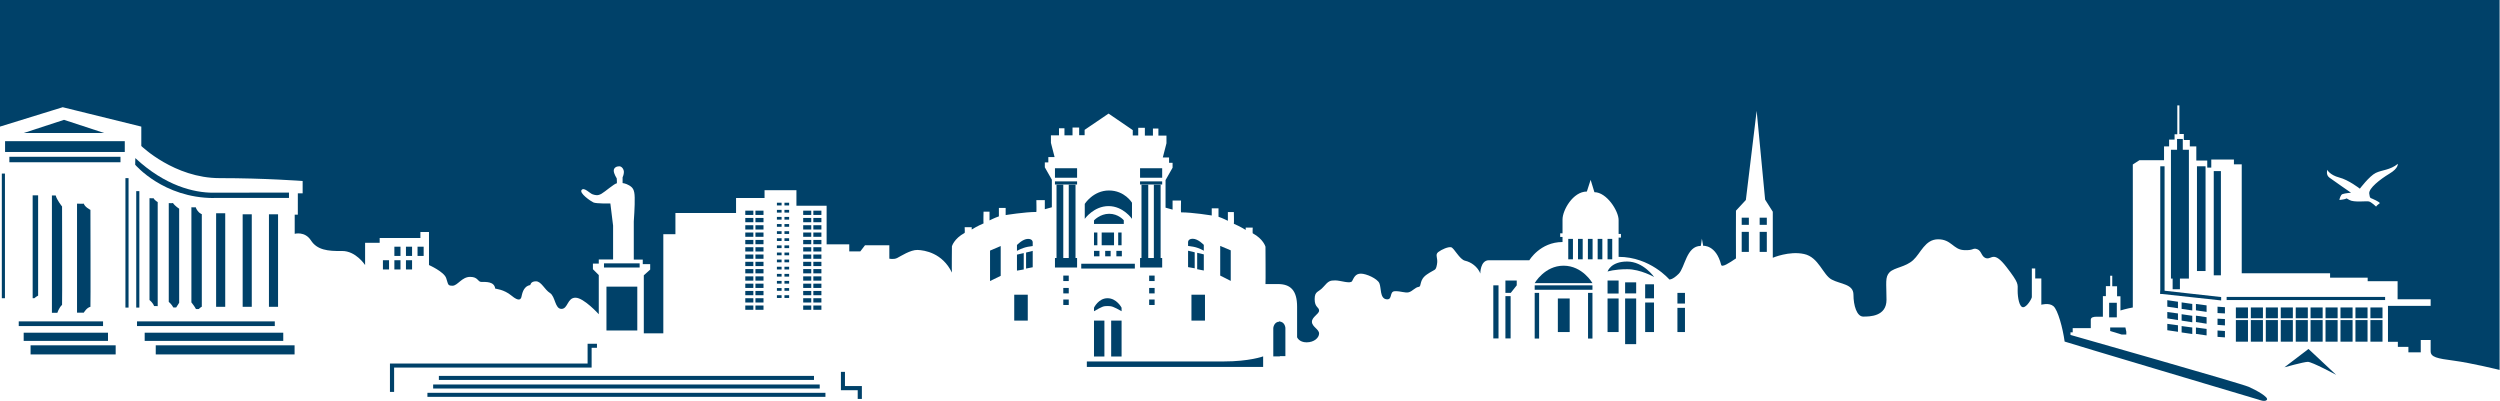 <?xml version="1.0" encoding="utf-8"?>
<!-- Generator: Adobe Illustrator 17.0.0, SVG Export Plug-In . SVG Version: 6.00 Build 0)  -->
<!DOCTYPE svg PUBLIC "-//W3C//DTD SVG 1.1//EN" "http://www.w3.org/Graphics/SVG/1.1/DTD/svg11.dtd">
<svg version="1.1" id="Слой_1" xmlns="http://www.w3.org/2000/svg" xmlns:xlink="http://www.w3.org/1999/xlink" x="0px" y="0px"
	 width="1921.4px" height="308px" viewBox="0 0 1921.4 308" enable-background="new 0 0 1921.4 308" xml:space="preserve">
<g>
	<g>
		<g>
			<rect x="810.8" y="129.3" fill="#004169" width="17" height="7.3"/>
			<rect x="810.8" y="198.3" fill="#004169" width="17" height="7.3"/>
			<rect x="810.8" y="139.4" fill="#004169" width="17" height="2.4"/>
			<rect x="812" y="141.9" fill="#004169" width="5.2" height="57.2"/>
			<rect x="821.4" y="141.9" fill="#004169" width="5.2" height="57.2"/>
		</g>
		<g>
			<rect x="876.2" y="129.3" fill="#004169" width="17" height="7.3"/>
			<rect x="876.2" y="198.3" fill="#004169" width="17" height="7.3"/>
			<rect x="876.2" y="139.4" fill="#004169" width="17" height="2.4"/>
			<rect x="877.3" y="141.9" fill="#004169" width="5.2" height="57.2"/>
			<rect x="886.8" y="141.9" fill="#004169" width="5.2" height="57.2"/>
		</g>
		<rect x="831" y="202.7" fill="#004169" width="41.2" height="3.7"/>
		<rect x="840.8" y="246.4" fill="#004169" width="8" height="27.6"/>
		<rect x="854" y="246.4" fill="#004169" width="8" height="27.6"/>
		<polygon fill="#004169" points="760.9,192.6 760.9,216 769.1,212 769.1,189.1 		"/>
		<polygon fill="#004169" points="781.6,208 781.6,195.7 786.8,194.5 786.8,207.1 		"/>
		<polygon fill="#004169" points="788.6,206.4 788.6,194.1 793.7,192.8 793.7,205.4 		"/>
		<path fill="#004169" d="M781.6,192.8v-4.5c0,0,4.4-4.7,8.5-4.7c4.1,0,3.6,3.1,3.6,3.1v2.4c0,0-0.3,0-3.9,0.6
			C785.3,190.6,781.6,192.8,781.6,192.8z"/>
		<polygon fill="#004169" points="945.9,192.4 945.9,215.9 937.8,211.8 937.8,189 		"/>
		<polygon fill="#004169" points="925.2,207.9 925.2,195.5 920.1,194.3 920.1,206.9 		"/>
		<polygon fill="#004169" points="918.2,206.2 918.2,193.9 913.1,192.7 913.1,205.3 		"/>
		<path fill="#004169" d="M925.2,192.7v-4.5c0,0-4.4-4.7-8.5-4.7s-3.6,3.1-3.6,3.1v2.4c0,0,0.3,0,3.9,0.6
			C921.5,190.4,925.2,192.7,925.2,192.7z"/>
		<rect x="779.5" y="226.5" fill="#004169" width="10.4" height="19.9"/>
		<rect x="915.7" y="226.5" fill="#004169" width="10.4" height="19.9"/>
		<rect x="817.2" y="211.8" fill="#004169" width="4.2" height="4.2"/>
		<rect x="817.2" y="221.3" fill="#004169" width="4.2" height="4.2"/>
		<rect x="817.2" y="230.2" fill="#004169" width="4.2" height="4.2"/>
		<rect x="858" y="192.8" fill="#004169" width="4.2" height="4.2"/>
		<rect x="849.4" y="192.8" fill="#004169" width="4.2" height="4.2"/>
		<rect x="840.8" y="192.8" fill="#004169" width="4.2" height="4.2"/>
		<rect x="883.2" y="211.8" fill="#004169" width="4.2" height="4.2"/>
		<rect x="883.2" y="221.3" fill="#004169" width="4.2" height="4.2"/>
		<rect x="883.2" y="230.2" fill="#004169" width="4.2" height="4.2"/>
		<path fill="#004169" d="M851.2,229.2c-7,0-10.4,7.3-10.4,7.3v2.7c6.4-3.6,7.1-4,10.4-4c3.2,0,4.5,0.4,10.8,4v-2.7
			C862,236.4,858.2,229.2,851.2,229.2z"/>
		<path fill="#004169" d="M983.5,247.2c-4.5,0-4.9,4.9-4.9,4.9v21.8h4.9C983.5,273.8,983.5,247.4,983.5,247.2z"/>
		<path fill="#004169" d="M987.9,273.8v-21.8c0,0-0.3-4.9-4.9-4.9c0,0.2,0,26.6,0,26.6H987.9"/>
		<path fill="#004169" d="M970.8,273.9c0,0-10.4,3.9-30.4,3.9c-20.1,0-105.1,0-105.1,0v4.2h135.5"/>
		<rect x="840.8" y="178.7" fill="#004169" width="2.6" height="9.8"/>
		<rect x="859.4" y="178.7" fill="#004169" width="2.6" height="9.8"/>
		<rect x="846.7" y="178.7" fill="#004169" width="9.5" height="9.8"/>
		<path fill="#004169" d="M840.8,172.1v-2.7c0,0,4.6-5.1,11.7-5.1s11.2,5,11.2,5v2.8H840.8z"/>
		<path fill="#004169" d="M833.7,168.2v-11.5c0,0,6.5-10.3,18.6-10.3s17.7,9.4,17.7,9.4v12.4c0,0-6.7-9.8-18-9.8
			C840.6,158.4,833.7,168.2,833.7,168.2z"/>
	</g>
	<g>
		<g>
			<g>
				<rect x="1205.3" y="183.6" fill="#004169" width="3.6" height="15.7"/>
				<rect x="1212.8" y="183.6" fill="#004169" width="3.6" height="15.7"/>
				<rect x="1220.4" y="183.6" fill="#004169" width="3.6" height="15.7"/>
				<rect x="1227.9" y="183.6" fill="#004169" width="3.6" height="15.7"/>
				<rect x="1235.5" y="183.6" fill="#004169" width="3.6" height="15.7"/>
			</g>
			<rect x="1157" y="227.6" fill="#004169" width="4" height="32.5"/>
			<rect x="1147.7" y="219.3" fill="#004169" width="4" height="40.8"/>
			<rect x="1179.5" y="219.3" fill="#004169" width="44.4" height="3.4"/>
			<rect x="1179.5" y="225.1" fill="#004169" width="3.4" height="35.1"/>
			<rect x="1220.5" y="225.1" fill="#004169" width="3.4" height="35.1"/>
			<polygon fill="#004169" points="1157,225.1 1157,215.6 1165.7,215.6 1165.7,219.3 1161.1,225.1 			"/>
			<rect x="1197.3" y="229.4" fill="#004169" width="9.1" height="25.8"/>
			<path fill="#004169" d="M1179.5,217.6h44.4c0,0-7.6-13.4-22.2-13.4S1179.5,217.6,1179.5,217.6z"/>
			<rect x="1235.5" y="229.4" fill="#004169" width="8.5" height="25.8"/>
			<rect x="1235.5" y="215.6" fill="#004169" width="8.5" height="10"/>
			<rect x="1249" y="217" fill="#004169" width="8.5" height="8.5"/>
			<rect x="1264.4" y="218.5" fill="#004169" width="6.8" height="10.8"/>
			<rect x="1264.4" y="232.5" fill="#004169" width="6.8" height="22.7"/>
			<rect x="1289.2" y="236.6" fill="#004169" width="5.8" height="18.6"/>
			<rect x="1289.2" y="225.1" fill="#004169" width="5.8" height="8.2"/>
			<rect x="1249" y="229.4" fill="#004169" width="8.5" height="35.1"/>
		</g>
		<path fill="#004169" d="M1235.5,208.7c0,0,5.1-1.8,15.2-1.8c10.1,0,20.6,6,20.6,6s-8.2-11.9-20.8-11.9
			C1237.9,201,1235.5,208.7,1235.5,208.7z"/>
	</g>
	<g>
		<rect x="1338.6" y="167.3" fill="#004169" width="5.5" height="5.5"/>
		<rect x="1338.6" y="178.2" fill="#004169" width="5.5" height="15.4"/>
		<rect x="1352.4" y="167.3" fill="#004169" width="5.5" height="5.5"/>
		<rect x="1352.4" y="178.2" fill="#004169" width="5.5" height="15.4"/>
	</g>
	<g>
		<g>
			<rect x="1621" y="232.7" fill="#004169" width="5.9" height="11.2"/>
			<polygon fill="#004169" points="1621.8,251.7 1633.5,251.7 1634.2,255 1634.2,257.1 1630.6,257.1 1621.8,254.4 			"/>
			<rect x="1673.2" y="106.8" fill="#004169" width="4.4" height="12.4"/>
			<g>
				<rect x="1660.3" y="127.8" fill="#004169" width="3.3" height="98.1"/>
				<rect x="1668.5" y="115.1" fill="#004169" width="13.8" height="99"/>
				<rect x="1688.5" y="127.8" fill="#004169" width="6.6" height="80.5"/>
				<rect x="1701.4" y="131.5" fill="#004169" width="5.5" height="80.1"/>
			</g>
			<g>
				<rect x="1718.4" y="246" fill="#004169" width="9.3" height="16.6"/>
				<rect x="1718.4" y="236.3" fill="#004169" width="9.3" height="8.3"/>
			</g>
			<g>
				<rect x="1729.9" y="246" fill="#004169" width="9.3" height="16.6"/>
				<rect x="1729.9" y="236.3" fill="#004169" width="9.3" height="8.3"/>
			</g>
			<g>
				<rect x="1741.4" y="246" fill="#004169" width="9.3" height="16.6"/>
				<rect x="1741.4" y="236.3" fill="#004169" width="9.3" height="8.3"/>
			</g>
			<g>
				<rect x="1752.9" y="246" fill="#004169" width="9.3" height="16.6"/>
				<rect x="1752.9" y="236.3" fill="#004169" width="9.3" height="8.3"/>
			</g>
			<g>
				<rect x="1764.4" y="246" fill="#004169" width="9.3" height="16.6"/>
				<rect x="1764.4" y="236.3" fill="#004169" width="9.3" height="8.3"/>
			</g>
			<g>
				<rect x="1775.8" y="246" fill="#004169" width="9.3" height="16.6"/>
				<rect x="1775.8" y="236.3" fill="#004169" width="9.3" height="8.3"/>
			</g>
			<g>
				<rect x="1787.3" y="246" fill="#004169" width="9.3" height="16.6"/>
				<rect x="1787.3" y="236.3" fill="#004169" width="9.3" height="8.3"/>
			</g>
			<g>
				<rect x="1798.8" y="246" fill="#004169" width="9.3" height="16.6"/>
				<rect x="1798.8" y="236.3" fill="#004169" width="9.3" height="8.3"/>
			</g>
			<g>
				<rect x="1810.3" y="246" fill="#004169" width="9.3" height="16.6"/>
				<rect x="1810.3" y="236.3" fill="#004169" width="9.3" height="8.3"/>
			</g>
			<g>
				<rect x="1821.8" y="246" fill="#004169" width="9.3" height="16.6"/>
				<rect x="1821.8" y="236.3" fill="#004169" width="9.3" height="8.3"/>
			</g>
		</g>
		<rect x="1711.3" y="228.2" fill="#004169" width="121.8" height="2.4"/>
		<polygon fill="#004169" points="1707.1,230.9 1660.3,225.8 1660.6,223.1 1707.1,228.3 		"/>
		<rect x="1669.8" y="212.8" fill="#004169" width="5.6" height="9.5"/>
		<path fill="#004169" d="M1755.7,282.3l18.5-14.1l21.3,19.9c0,0-18.5-10-21.8-10C1770.3,278.2,1755.7,282.3,1755.7,282.3z"/>
		<polygon fill="#004169" points="1704.3,240.6 1710,240.9 1710,236.1 1704.3,235.7 		"/>
		<polygon fill="#004169" points="1704.3,249.7 1710,250.1 1710,245.2 1704.3,244.9 		"/>
		<polygon fill="#004169" points="1704.3,258.9 1710,259.3 1710,254.4 1704.3,254 		"/>
		<g>
			<polygon fill="#004169" points="1665.7,230.7 1665.7,235.7 1673.9,236.9 1673.9,231.9 			"/>
			<polygon fill="#004169" points="1665.7,239.8 1665.7,244.7 1673.9,246 1673.9,240.9 			"/>
			<polygon fill="#004169" points="1665.7,248.9 1665.7,253.8 1673.9,255 1673.9,250 			"/>
		</g>
		<g>
			<polygon fill="#004169" points="1676.7,232.4 1676.7,237.4 1684.9,238.6 1684.9,233.6 			"/>
			<polygon fill="#004169" points="1676.7,241.5 1676.7,246.4 1684.9,247.7 1684.9,242.7 			"/>
			<polygon fill="#004169" points="1676.7,250.6 1676.7,255.5 1684.9,256.7 1684.9,251.7 			"/>
		</g>
		<g>
			<polygon fill="#004169" points="1687.7,233.6 1687.7,238.5 1695.9,239.7 1695.9,234.7 			"/>
			<polygon fill="#004169" points="1687.7,242.6 1687.7,247.5 1695.9,248.8 1695.9,243.8 			"/>
			<polygon fill="#004169" points="1687.7,251.7 1687.7,256.6 1695.9,257.8 1695.9,252.8 			"/>
		</g>
	</g>
	<g>
		<g>
			<polygon fill="#004169" points="302.9,301.2 299.7,301.2 299.7,279.4 451.6,279.4 451.6,264.2 458.8,264.2 458.8,267.3 
				454.7,267.3 454.7,282.5 302.9,282.5 			"/>
		</g>
		<g>
			<rect x="337.3" y="288.9" fill="#004169" width="288.3" height="3.1"/>
		</g>
		<g>
			<rect x="332.9" y="295.5" fill="#004169" width="297.1" height="3.1"/>
		</g>
		<g>
			<rect x="328.5" y="301.9" fill="#004169" width="305.9" height="3.1"/>
		</g>
		<g>
			<polygon fill="#004169" points="662.4,306.6 659.2,306.6 659.2,299.9 646.3,299.9 646.3,285.8 649.4,285.8 649.4,296.7 
				662.4,296.7 			"/>
		</g>
		<rect x="466.1" y="220.3" fill="#004169" width="23.7" height="33.7"/>
		<rect x="464.2" y="202.4" fill="#004169" width="27.4" height="3.2"/>
	</g>
	<path fill="#004169" d="M0,0v97.3l48.2-14.9l60.4,14.9v14.9c0,0,25.4,24.7,60.2,24.7s63.8,2.2,63.8,2.2v9.5h-3.7V165h-2.4v14.7
		c0,0,7.8-2.2,12.5,5.1s13,8.3,23.7,8.1c10.8-0.2,17.9,10.8,17.9,10.8v-17.1h11.2v-3.7h31.3v-4.6h6.6v25.4c0,0,11.5,5.1,13.2,10
		c1.7,4.9,1,5.9,4.9,5.9s7.1-6.8,13.5-6.8c6.4,0,5.6,3.9,8.8,3.9c3.2,0,9.8-0.5,10.5,5.1c0.2,0.2,6.6,0.5,12.5,5.4
		c5.9,4.9,7.1,2.7,7.6,1.2s1-8.3,6.8-9.3c0.2,0,0.2-2.9,4.4-2.9s6.6,6.4,10.8,9c4.2,2.7,3.7,12.2,8.8,12.2s4.4-8.6,10.8-8.6
		c6.4,0,17.9,12.7,17.9,12.7v-30.1l-4.5-4.5v-4.3h4.5v-3.2h11v-26l-2.1-17c0,0-10.8,0.2-13-0.8s-11.1-7.2-9.1-9.6
		c2-2.4,6.4,2.8,8.6,3.4c2.3,0.7,3.9,1.1,6.7-0.5c2.8-1.6,9.8-7.8,11.7-8c0.3,0.2,0-3.8,0-3.8s-2.3-3.6-2.3-5.9
		c0-2.3,2.1-3.4,4.2-3.4c2.1,0,3.6,2.4,3.6,4.4s-1,4.1-1,4.1v4.4c0,0,2.4,0.2,5.1,1.8c2.6,1.6,4.1,3.1,4.2,9.3
		c0.2,6.2-0.7,18.4-0.7,18.4v29.3h6.9v3.5h5.7v4.2l-4.9,4.4v44.6h15V180h9.3v-16.3h46.6v-11.5h21.9v-6h24.5v11.9h23.2v29.7h17.4v5.4
		h8.5l3.6-4.7h18.7v10.3c0,0,3.4,0.8,6-0.5c2.6-1.3,10.3-6.4,15.7-6.2c5.4,0.2,19.1,2.3,26.4,17.4c-0.2-0.7,0-20.2,0-20.2
		s1.6-5.9,9.8-10.3c0.2-0.2,0-4.4,0-4.4h5.4v1.8c0,0,4.7-2.9,9.1-4.7c-0.2-0.3,0-9,0-9h4.6v6.7c0,0,3.9-2,7.2-3.1c0,0.2,0-6.5,0-6.5
		h5.2v5.5c0,0,14.8-2.4,23.6-2.4c0.2,0,0-9.1,0-9.1h6.5v7l5.4-1.5v-21.2l-5.4-9.5v-3.8h2.7v-4.1h4.8l-2.8-10.9V104h6.2v-5.4h4.2v5.4
		h6.2v-6h5.1v5.9h4.2v-4.1L852,87.3l18.6,12.7v4.1h4.2v-5.9h5.1v6h6.2v-5.4h4.2v5.4h6.2v5.9l-2.8,10.9h4.8v4.1h2.7v3.8l-5.4,9.5
		v21.2l5.4,1.5v-7h6.5c0,0-0.2,9.1,0,9.1c8.8,0,23.6,2.4,23.6,2.4v-5.5h5.2c0,0,0,6.7,0,6.5c3.3,1.1,7.2,3.1,7.2,3.1v-6.7h4.6
		c0,0,0.2,8.6,0,9c4.4,1.8,9.1,4.7,9.1,4.7v-1.8h5.4c0,0-0.2,4.2,0,4.4c8.2,4.4,9.8,10.3,9.8,10.3s0.2,28.1,0,28.7c0,0-0.1,0,9.5,0
		c9.6,0,14.8,4.7,14.8,17.4s0,23.5,0,23.5s1.5,3.9,7.3,3.9c5.9,0,9.6-3.6,9.6-6.8c0-3.3-5.5-5.2-5.5-9s5.5-5.9,5.5-8.6
		c0-2.8-3.4-2.3-3.4-8.8c0-6.5,3.1-5.1,6.8-9.5c3.8-4.4,4.9-4.9,9-4.9c4.1,0,11.7,2.9,13,0.5c1.3-2.4,2.4-5.7,6.7-5.7
		c4.2,0,12.6,3.8,14.2,7.3c1.6,3.6,0.3,11.7,5.4,12.4c5.1,0.7,2-6,6.5-6.2s8,1.6,10.8,0.8c2.8-0.8,4.9-3.8,7.5-4.1
		c2.6-0.3,0-5.2,6.4-9.6s6.7-2.4,7.7-7.7c1-5.2-1.8-7.3,1-9.5c2.8-2.1,7.5-4.1,9.8-3.7c2.3,0.3,6.5,9.5,10.9,10.4
		c4.4,1,9.5,4.4,11.7,9.9c-0.2,0.2-0.2-10.3,6.5-10.3c6.7,0,31.1,0,31.1,0s8.3-14,25.5-14v-3.9h-1.8v-2.8h1.8c0,0,0-3.7,0-10.7
		c0-7,8-21.4,18.7-21.4l2.9-9l2.9,9.5c9.4,0,18.6,14.4,18.6,21.4s0,10.7,0,10.7h1.8v2.8h-1.8v14.8c24.3,0,39,17.4,39,17.4
		s2.4,0.4,7.2-4.4c4.8-4.8,5.9-21.4,16.9-21.4c0.2,0.1,0.9-5.6,0.9-5.6l1,5.5c0,0,9.9-0.9,13.8,14.6c0.6,2.3,6.1-1.3,11.4-4.9
		c-0.1,0,0-36.7,0-36.7l7.6-8.2l8.3-68.5l6.5,68.2l5.9,9.3v35.4c0,0,12.6-5.4,24-2.9c11.4,2.4,14.5,16.2,21.4,19.7
		c6.8,3.6,16.6,3.3,16.6,11.6s2.6,16.8,7.5,16.8s17.9,0,17.9-12.9c0-12.9-1.3-17.4,2.4-21.2c3.8-3.7,12.2-3.9,18.1-9.3
		c5.9-5.4,9.1-16,19.2-16c10.1,0,11.6,7.8,19.6,8.3c8,0.5,6.8-2,10.4-0.7c3.6,1.3,3.1,6.2,7.2,7c4.1,0.8,5.5-6,15.3,6.7
		c9.8,12.7,8.6,13,8.6,18.3s1.3,12.6,4.2,12.6c2.9,0,6.7-6.7,6.7-7.8c0-1.1,0-22,0-22h2.6v7.7h4.7v20.2c0,0,5.9-1.8,9.3,1.1
		c3.4,2.9,7.2,16.8,8.6,27.2c0,0.2,149.3,44.7,149.3,44.7s4.9,2,6.2,0c1.3-2-7.9-7.2-14-9.9c-6.1-2.7-137-39.9-137-39.9v-2h1.7v-3.2
		h13.9c0,0,0-4.3,0-6.4c0-2.1,2.4-2.4,4.6-2.4c2.1,0,4.7,0,4.7,0v-15.8h2.3v-7.7h3.3v-8h1.6v8.1h3.7v7.7h2.6v10.9
		c0,0,4.9-1.5,9.5-2.3c0.1,0.1,0-109.9,0-109.9l5.1-3.3h18.9v-10.6h3.9v-5.2h4.2v-4.1h2.1V81h1.6v22h3.4v4.6h4.6v4.9h5v10.9h8.4v5.4
		h3.1v-6.2h17.4v3.7h6V210h67.9v3.4h28.9v2.7h23v13.9h25.4v5.1h-32.8v27.6h7.6v3.9h8.1v4.2h9.5v-9.5h7.6c0,0,0,3.9,0,8.6
		c0,4.6,4.9,5.6,17.9,7.3c13,1.7,35.1,7.1,35.1,7.1V0H0z M1836.4,133.5c-7.3,4.4-15.9,11.2-15.5,15.2c0.4,3.9,1.2,3.5,2.1,3.9
		c0.9,0.4,5.1,2.2,6,3.4c0.4,0.2-2.2,1.5-2.8,2.8c0,0-3.8-3.7-5.7-4c-2-0.4-11.4,0.9-14.8-1.1c-2.9-1.6-1.8-1.3-2.9-0.9
		c-1.1,0.5-4.8,0.9-4.8,0.9c0-0.7,0.9-4,2.3-4.5c1.9-0.7,6.6-1.1,6.6-1.1s-13.8-9.5-16.6-11.6c-2.8-2.1-1.7-5.4-1.7-6
		c0,0,2,4,9.2,5.9c7.2,1.8,15.9,8.6,15.9,8.6s7.3-9.7,12.2-12.1c4.9-2.4,11-2.1,17-7C1842.7,125.8,1843.8,129.1,1836.4,133.5z"/>
	<g>
		<rect x="303.1" y="189.6" fill="#004169" width="4.7" height="7.1"/>
		<rect x="312" y="189.6" fill="#004169" width="4.7" height="7.1"/>
		<rect x="320.9" y="189.6" fill="#004169" width="4.7" height="7.1"/>
		<rect x="294.3" y="200" fill="#004169" width="4.7" height="7.1"/>
		<rect x="303.1" y="200" fill="#004169" width="4.7" height="7.1"/>
		<rect x="312" y="200" fill="#004169" width="4.7" height="7.1"/>
	</g>
	<g>
		<rect x="3.9" y="108.5" fill="#004169" width="92" height="8.3"/>
		<rect x="7.2" y="120.5" fill="#004169" width="85.4" height="4.2"/>
		<polygon fill="#004169" points="18.3,102.2 80,102.2 49.2,92.1 		"/>
		<path fill="#004169" d="M222.1,148l-58.5,0.1c-14.4,0-36.6-5.2-59.6-26.6l-0.1,5.1c0,0,21.6,25.6,60.5,25.6v-0.1h57.7V148z"/>
		<rect x="206.7" y="164.7" fill="#004169" width="7" height="71.1"/>
		<rect x="186.5" y="164.7" fill="#004169" width="7" height="71.1"/>
		<rect x="166.1" y="163.9" fill="#004169" width="7" height="71.9"/>
		<rect x="96.4" y="136.9" fill="#004169" width="2.4" height="99.5"/>
		<rect x="1.4" y="133.4" fill="#004169" width="2.4" height="95.8"/>
		<rect x="104.7" y="146.9" fill="#004169" width="2.4" height="89.5"/>
		<path fill="#004169" d="M26.4,229.2h-1.3v-79.1h4.2c0,0,0,74.8,0,77.1C27.7,228,26.4,229.2,26.4,229.2z"/>
		<path fill="#004169" d="M39.9,150.2v90.2h4.2c0,0,1.2-3.9,3.6-6.1c0.2,0,0-75.6,0-75.6s-4.1-5.1-4.9-8.5
			C43,150.3,39.9,150.2,39.9,150.2z"/>
		<path fill="#004169" d="M59.2,156.5v83.8h5.2c0,0,2.2-3.9,5.1-4.5c0.2,0,0-74.5,0-74.5s-4.4-2.2-5.1-4.8
			C64.2,156.7,59.2,156.5,59.2,156.5z"/>
		<path fill="#004169" d="M147.1,159.3v73.1c0,0,2.7,3.4,3.5,5.1c0,0.1,2.2,0,2.2,0s1-1.1,2.3-1.8c0-2.2,0-71.1,0-71.1
			s-2.9-0.8-4.8-5.4C150.2,159.5,147.1,159.3,147.1,159.3z"/>
		<path fill="#004169" d="M129.7,156.1V232c0,0,2.2,1.8,3.5,4.3c0,0.1,2.2,0,2.2,0s1.3-1.9,2.3-3.6c0-2.2,0-72.3,0-72.3
			s-3.1-1.9-4.8-4.4C132.8,156.3,129.7,156.1,129.7,156.1z"/>
		<path fill="#004169" d="M114.9,152.3v78.3c0,0,2.7,2.1,3.5,4.6c0,0.1,1.3,0,1.3,0s0.7,0.1,1.5,0.1c0-2.2,0-80,0-80
			s-2.3-1.2-3.1-2.9C118,152.5,114.9,152.3,114.9,152.3z"/>
		<rect x="23.5" y="265.4" fill="#004169" width="65.4" height="7"/>
		<rect x="119.7" y="265.4" fill="#004169" width="106.7" height="7"/>
		<rect x="18.2" y="255.7" fill="#004169" width="64.8" height="6.3"/>
		<rect x="111.2" y="255.7" fill="#004169" width="106.5" height="6.3"/>
		<rect x="14.4" y="247" fill="#004169" width="64.8" height="3.6"/>
		<rect x="105.3" y="247" fill="#004169" width="105.9" height="3.6"/>
	</g>
	<g>
		<g>
			<g>
				<rect x="572.8" y="161.9" fill="#004169" width="6.2" height="3.3"/>
				<rect x="580.6" y="161.9" fill="#004169" width="6.2" height="3.3"/>
			</g>
			<g>
				<rect x="572.8" y="167.5" fill="#004169" width="6.2" height="3.3"/>
				<rect x="580.6" y="167.5" fill="#004169" width="6.2" height="3.3"/>
			</g>
			<g>
				<rect x="572.8" y="173.1" fill="#004169" width="6.2" height="3.3"/>
				<rect x="580.6" y="173.1" fill="#004169" width="6.2" height="3.3"/>
			</g>
			<g>
				<rect x="572.8" y="178.7" fill="#004169" width="6.2" height="3.3"/>
				<rect x="580.6" y="178.7" fill="#004169" width="6.2" height="3.3"/>
			</g>
			<g>
				<rect x="572.8" y="184.4" fill="#004169" width="6.2" height="3.3"/>
				<rect x="580.6" y="184.4" fill="#004169" width="6.2" height="3.3"/>
			</g>
			<g>
				<rect x="572.8" y="190" fill="#004169" width="6.2" height="3.3"/>
				<rect x="580.6" y="190" fill="#004169" width="6.2" height="3.3"/>
			</g>
			<g>
				<rect x="572.8" y="195.6" fill="#004169" width="6.2" height="3.3"/>
				<rect x="580.6" y="195.6" fill="#004169" width="6.2" height="3.3"/>
			</g>
			<g>
				<rect x="572.8" y="201.2" fill="#004169" width="6.2" height="3.3"/>
				<rect x="580.6" y="201.2" fill="#004169" width="6.2" height="3.3"/>
			</g>
			<g>
				<rect x="572.8" y="206.8" fill="#004169" width="6.2" height="3.3"/>
				<rect x="580.6" y="206.8" fill="#004169" width="6.2" height="3.3"/>
			</g>
			<g>
				<rect x="572.8" y="212.4" fill="#004169" width="6.2" height="3.3"/>
				<rect x="580.6" y="212.4" fill="#004169" width="6.2" height="3.3"/>
			</g>
			<g>
				<rect x="572.8" y="218" fill="#004169" width="6.2" height="3.3"/>
				<rect x="580.6" y="218" fill="#004169" width="6.2" height="3.3"/>
			</g>
			<g>
				<rect x="572.8" y="223.6" fill="#004169" width="6.2" height="3.3"/>
				<rect x="580.6" y="223.6" fill="#004169" width="6.2" height="3.3"/>
			</g>
			<g>
				<rect x="572.8" y="229.2" fill="#004169" width="6.2" height="3.3"/>
				<rect x="580.6" y="229.2" fill="#004169" width="6.2" height="3.3"/>
			</g>
			<g>
				<rect x="572.8" y="234.8" fill="#004169" width="6.2" height="3.3"/>
				<rect x="580.6" y="234.8" fill="#004169" width="6.2" height="3.3"/>
			</g>
		</g>
		<g>
			<g>
				<rect x="617.3" y="161.9" fill="#004169" width="6.2" height="3.3"/>
				<rect x="625.1" y="161.9" fill="#004169" width="6.2" height="3.3"/>
			</g>
			<g>
				<rect x="617.3" y="167.5" fill="#004169" width="6.2" height="3.3"/>
				<rect x="625.1" y="167.5" fill="#004169" width="6.2" height="3.3"/>
			</g>
			<g>
				<rect x="617.3" y="173.1" fill="#004169" width="6.2" height="3.3"/>
				<rect x="625.1" y="173.1" fill="#004169" width="6.2" height="3.3"/>
			</g>
			<g>
				<rect x="617.3" y="178.7" fill="#004169" width="6.2" height="3.3"/>
				<rect x="625.1" y="178.7" fill="#004169" width="6.2" height="3.3"/>
			</g>
			<g>
				<rect x="617.3" y="184.4" fill="#004169" width="6.2" height="3.3"/>
				<rect x="625.1" y="184.4" fill="#004169" width="6.2" height="3.3"/>
			</g>
			<g>
				<rect x="617.3" y="190" fill="#004169" width="6.2" height="3.3"/>
				<rect x="625.1" y="190" fill="#004169" width="6.2" height="3.3"/>
			</g>
			<g>
				<rect x="617.3" y="195.6" fill="#004169" width="6.2" height="3.3"/>
				<rect x="625.1" y="195.6" fill="#004169" width="6.2" height="3.3"/>
			</g>
			<g>
				<rect x="617.3" y="201.2" fill="#004169" width="6.2" height="3.3"/>
				<rect x="625.1" y="201.2" fill="#004169" width="6.2" height="3.3"/>
			</g>
			<g>
				<rect x="617.3" y="206.8" fill="#004169" width="6.2" height="3.3"/>
				<rect x="625.1" y="206.8" fill="#004169" width="6.2" height="3.3"/>
			</g>
			<g>
				<rect x="617.3" y="212.4" fill="#004169" width="6.2" height="3.3"/>
				<rect x="625.1" y="212.4" fill="#004169" width="6.2" height="3.3"/>
			</g>
			<g>
				<rect x="617.3" y="218" fill="#004169" width="6.2" height="3.3"/>
				<rect x="625.1" y="218" fill="#004169" width="6.2" height="3.3"/>
			</g>
			<g>
				<rect x="617.3" y="223.6" fill="#004169" width="6.2" height="3.3"/>
				<rect x="625.1" y="223.6" fill="#004169" width="6.2" height="3.3"/>
			</g>
			<g>
				<rect x="617.3" y="229.2" fill="#004169" width="6.2" height="3.3"/>
				<rect x="625.1" y="229.2" fill="#004169" width="6.2" height="3.3"/>
			</g>
			<g>
				<rect x="617.3" y="234.8" fill="#004169" width="6.2" height="3.3"/>
				<rect x="625.1" y="234.8" fill="#004169" width="6.2" height="3.3"/>
			</g>
		</g>
		<g>
			<g>
				<rect x="597.1" y="155.8" fill="#004169" width="3.6" height="2.1"/>
				<rect x="602.9" y="155.8" fill="#004169" width="3.6" height="2.1"/>
			</g>
			<g>
				<rect x="597.1" y="161.3" fill="#004169" width="3.6" height="2.1"/>
				<rect x="602.9" y="161.3" fill="#004169" width="3.6" height="2.1"/>
			</g>
			<g>
				<rect x="597.1" y="166.7" fill="#004169" width="3.6" height="2.1"/>
				<rect x="602.9" y="166.7" fill="#004169" width="3.6" height="2.1"/>
			</g>
			<g>
				<rect x="597.1" y="172.2" fill="#004169" width="3.6" height="2.1"/>
				<rect x="602.9" y="172.2" fill="#004169" width="3.6" height="2.1"/>
			</g>
			<g>
				<rect x="597.1" y="177.7" fill="#004169" width="3.6" height="2.1"/>
				<rect x="602.9" y="177.7" fill="#004169" width="3.6" height="2.1"/>
			</g>
			<g>
				<rect x="597.1" y="183.1" fill="#004169" width="3.6" height="2.1"/>
				<rect x="602.9" y="183.1" fill="#004169" width="3.6" height="2.1"/>
			</g>
			<g>
				<rect x="597.1" y="188.6" fill="#004169" width="3.6" height="2.1"/>
				<rect x="602.9" y="188.6" fill="#004169" width="3.6" height="2.1"/>
			</g>
			<g>
				<rect x="597.1" y="194.1" fill="#004169" width="3.6" height="2.1"/>
				<rect x="602.9" y="194.1" fill="#004169" width="3.6" height="2.1"/>
			</g>
			<g>
				<rect x="597.1" y="199.5" fill="#004169" width="3.6" height="2.1"/>
				<rect x="602.9" y="199.5" fill="#004169" width="3.6" height="2.1"/>
			</g>
			<g>
				<rect x="597.1" y="205" fill="#004169" width="3.6" height="2.1"/>
				<rect x="602.9" y="205" fill="#004169" width="3.6" height="2.1"/>
			</g>
			<g>
				<rect x="597.1" y="210.5" fill="#004169" width="3.6" height="2.1"/>
				<rect x="602.9" y="210.5" fill="#004169" width="3.6" height="2.1"/>
			</g>
			<g>
				<rect x="597.1" y="215.9" fill="#004169" width="3.6" height="2.1"/>
				<rect x="602.9" y="215.9" fill="#004169" width="3.6" height="2.1"/>
			</g>
			<g>
				<rect x="597.1" y="221.4" fill="#004169" width="3.6" height="2.1"/>
				<rect x="602.9" y="221.4" fill="#004169" width="3.6" height="2.1"/>
			</g>
			<g>
				<rect x="597.1" y="226.9" fill="#004169" width="3.6" height="2.1"/>
				<rect x="602.9" y="226.9" fill="#004169" width="3.6" height="2.1"/>
			</g>
		</g>
	</g>
</g>
</svg>
